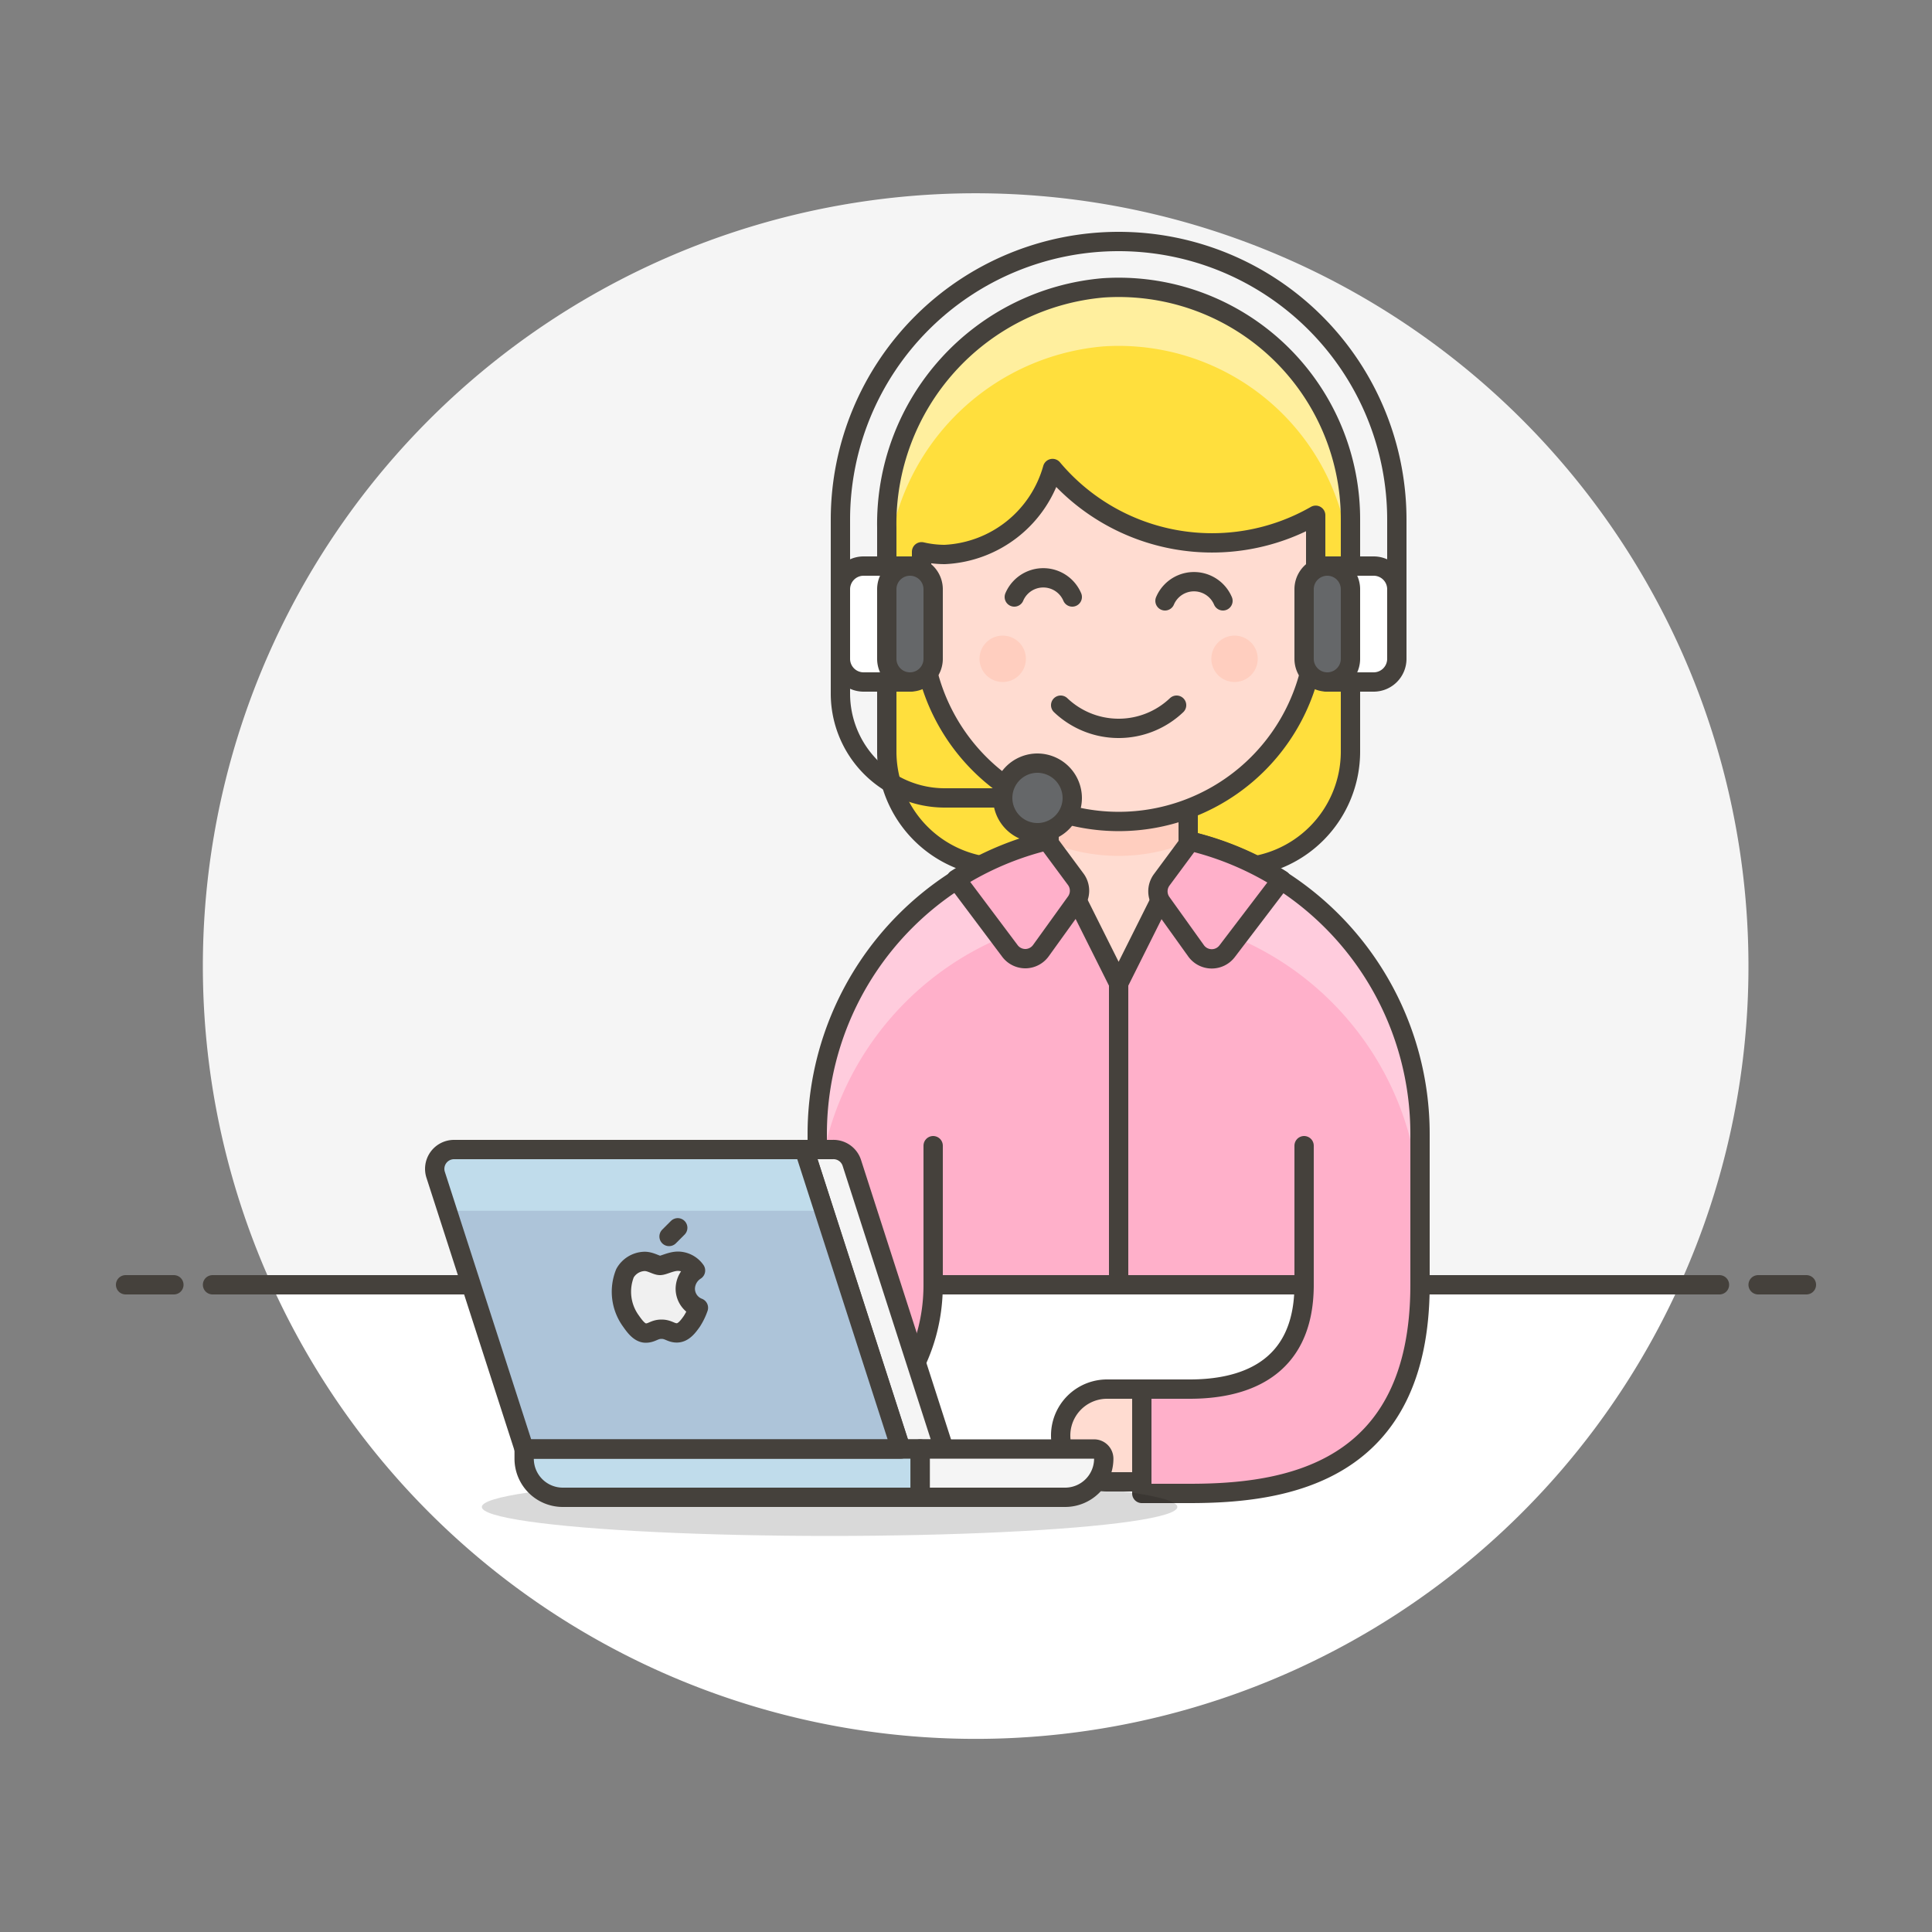 <svg id="Layer_1" data-name="Layer 1" xmlns="http://www.w3.org/2000/svg" viewBox="0 0 100 100"><rect x="0" y="0" width="100" height="100" fill="#808080" stroke="none"/><defs><style>.cls-1,.cls-15{fill:#f5f5f5;}.cls-13,.cls-2{fill:#fff;}.cls-20,.cls-3{fill:none;}.cls-12,.cls-13,.cls-14,.cls-15,.cls-18,.cls-19,.cls-20,.cls-3,.cls-9{stroke:#45413c;stroke-linejoin:round;}.cls-12,.cls-13,.cls-14,.cls-3,.cls-9{stroke-linecap:round;}.cls-4{fill:#ffdf3d;}.cls-5{fill:#ffef9e;}.cls-12,.cls-6{fill:#ffb0ca;}.cls-7{fill:#fcd;}.cls-8{fill:#020202;opacity:0.15;}.cls-10,.cls-9{fill:#ffdcd1;}.cls-11{fill:#ffcebf;}.cls-14{fill:#656769;}.cls-16{fill:#adc4d9;}.cls-17,.cls-18{fill:#c0dceb;}.cls-19{fill:#f0f0f0;}</style></defs><title>customer-service-woman</title><g id="_Group_" data-name="&lt;Group&gt;"><path class="cls-1" d="M90.5,50A40,40,0,1,0,14.06,66.5H86.94A39.85,39.85,0,0,0,90.5,50Z"/><path class="cls-2" d="M14.06,66.5a40,40,0,0,0,72.88,0Z"/><line class="cls-3" x1="11" y1="66.5" x2="89" y2="66.5"/><line class="cls-3" x1="6.5" y1="66.5" x2="9" y2="66.5"/><line class="cls-3" x1="91" y1="66.5" x2="93.5" y2="66.5"/></g><path class="cls-4" d="M63.9,44.9a6,6,0,0,0,6-6v-12a12,12,0,0,0-12.8-12A12.26,12.26,0,0,0,45.9,27.31V38.9a6,6,0,0,0,6,6Z"/><path class="cls-5" d="M57.1,14.93A12.26,12.26,0,0,0,45.9,27.31v3A12.26,12.26,0,0,1,57.1,17.93a12,12,0,0,1,12.8,12v-3A12,12,0,0,0,57.1,14.93Z"/><path class="cls-3" d="M63.9,44.9a6,6,0,0,0,6-6v-12a12,12,0,0,0-12.8-12A12.26,12.26,0,0,0,45.9,27.31V38.9a6,6,0,0,0,6,6Z"/><path class="cls-6" d="M57.9,43.1A15.6,15.6,0,0,0,42.3,58.7v4.2c0,7.91-2.81,9-5.92,9H33.9v5.4h2.48c4.36,0,11.92-3.63,11.92-10.8H67.5c0,4.56-3.36,5.4-5.92,5.4H59.1v5.4h2.48c4.92,0,11.92-1,11.92-10.8V58.7A15.59,15.59,0,0,0,57.9,43.1Z"/><path class="cls-7" d="M57.9,43.1A15.59,15.59,0,0,0,42.3,58.7v4.2a15.6,15.6,0,0,1,31.2,0V58.7A15.59,15.59,0,0,0,57.9,43.1Z"/><path class="cls-3" d="M57.9,43.1A15.6,15.6,0,0,0,42.3,58.7v4.2c0,7.91-2.81,9-5.92,9H33.9v5.4h2.48c4.36,0,11.92-3.63,11.92-10.8H67.5c0,4.56-3.36,5.4-5.92,5.4H59.1v5.4h2.48c4.92,0,11.92-1,11.92-10.8V58.7A15.59,15.59,0,0,0,57.9,43.1Z"/><line class="cls-3" x1="48.3" y1="59.3" x2="48.3" y2="66.5"/><line class="cls-3" x1="67.5" y1="59.3" x2="67.5" y2="66.5"/><ellipse class="cls-8" cx="42.94" cy="78" rx="18" ry="1.5"/><path class="cls-9" d="M59.1,76.7H57.3a2.4,2.4,0,1,1,0-4.8h1.8Z"/><path class="cls-9" d="M33.9,76.7H32.1a2.4,2.4,0,1,1,0-4.8h1.8Z"/><line class="cls-3" x1="57.9" y1="50.9" x2="57.9" y2="66.5"/><polygon class="cls-10" points="61.5 43.7 57.9 50.9 54.3 43.7 54.3 40.7 61.5 40.7 61.5 43.7"/><path class="cls-11" d="M54.3,43.57l.27.13a9.54,9.54,0,0,0,6.66,0l.27-.13V40.7H54.3Z"/><polygon class="cls-3" points="61.5 43.7 57.9 50.9 54.3 43.7 54.3 40.7 61.5 40.7 61.5 43.7"/><path class="cls-12" d="M52.28,49.23a1,1,0,0,0,.81.39,1,1,0,0,0,.79-.42l1.8-2.5a1,1,0,0,0,0-1.19l-1.48-2a15.6,15.6,0,0,0-4.71,2Z"/><path class="cls-12" d="M63.52,49.23a1,1,0,0,1-1.6,0l-1.79-2.5a1,1,0,0,1,0-1.19l1.48-2a15.65,15.65,0,0,1,4.72,2Z"/><path class="cls-9" d="M68.1,29.9V27.5c0-.28,0-.56,0-.83a10.78,10.78,0,0,1-13.62-2.42A6.1,6.1,0,0,1,48.9,28.7a5.32,5.32,0,0,1-1.2-.14V29.9a1.81,1.81,0,0,0-1.8,1.8v.6a1.81,1.81,0,0,0,1.8,1.8l.17,0a10.19,10.19,0,0,0,20.07,0l.16,0a1.8,1.8,0,0,0,1.8-1.8v-.6A1.8,1.8,0,0,0,68.1,29.9Z"/><path class="cls-11" d="M53.1,34.1a1.2,1.2,0,1,1-1.2-1.2A1.2,1.2,0,0,1,53.1,34.1Z"/><path class="cls-11" d="M65.1,34.1a1.2,1.2,0,1,1-1.2-1.2A1.2,1.2,0,0,1,65.1,34.1Z"/><path class="cls-3" d="M54.9,36.5a4.35,4.35,0,0,0,6,0"/><path class="cls-3" d="M63.3,31.1a1.63,1.63,0,0,0-3,0"/><path class="cls-3" d="M55.5,30.9a1.63,1.63,0,0,0-3,0"/><path class="cls-3" d="M43.5,34.1v1.8a5.4,5.4,0,0,0,5.4,5.4h3"/><path class="cls-13" d="M44.7,29.3h2.4a0,0,0,0,1,0,0v6a0,0,0,0,1,0,0H44.7a1.2,1.2,0,0,1-1.2-1.2V30.5A1.2,1.2,0,0,1,44.7,29.3Z"/><path class="cls-14" d="M45.9,34.1a1.2,1.2,0,1,0,2.4,0V30.5a1.2,1.2,0,1,0-2.4,0Z"/><path class="cls-13" d="M69.9,29.3h2.4a0,0,0,0,1,0,0v6a0,0,0,0,1,0,0H69.9a1.2,1.2,0,0,1-1.2-1.2V30.5A1.2,1.2,0,0,1,69.9,29.3Z" transform="translate(141 64.6) rotate(180)"/><path class="cls-14" d="M69.9,34.1a1.2,1.2,0,1,1-2.4,0V30.5a1.2,1.2,0,0,1,2.4,0Z"/><path class="cls-14" d="M55.5,41.3a1.8,1.8,0,1,1-1.8-1.8A1.81,1.81,0,0,1,55.5,41.3Z"/><path class="cls-3" d="M43.5,32.3V26.9a14.4,14.4,0,0,1,28.8,0v5.4"/><path class="cls-15" d="M46.63,75h2.23L44.09,60.19a1,1,0,0,0-1-.69H41.63Z"/><path class="cls-16" d="M27.13,75h19.5l-5-15.5H23.5a1,1,0,0,0-.95,1.31Z"/><path class="cls-17" d="M41.63,59.5H23.5a1,1,0,0,0-.95,1.31l.6,1.86h19.5Z"/><path class="cls-18" d="M27.13,75h20.5v2.5H29.13a2,2,0,0,1-2-2Z"/><path class="cls-15" d="M47.63,75h9a.5.5,0,0,1,.5.5,2,2,0,0,1-2,2H47.63Z"/><path class="cls-19" d="M35.47,66.7a1.14,1.14,0,0,1,.53-.94,1.13,1.13,0,0,0-.9-.48c-.38,0-.75.22-.94.22s-.49-.22-.81-.21a1.2,1.2,0,0,0-1,.61,2.58,2.58,0,0,0,.31,2.48c.21.3.46.63.78.62s.43-.2.8-.2.49.2.81.19.55-.3.76-.6a3.23,3.23,0,0,0,.34-.7A1.06,1.06,0,0,1,35.47,66.7Z"/><line class="cls-3" x1="34.63" y1="64" x2="35.08" y2="63.55"/><path class="cls-20" d="M27.13,75h19.5l-5-15.5H23.5a1,1,0,0,0-.95,1.31Z"/></svg>
